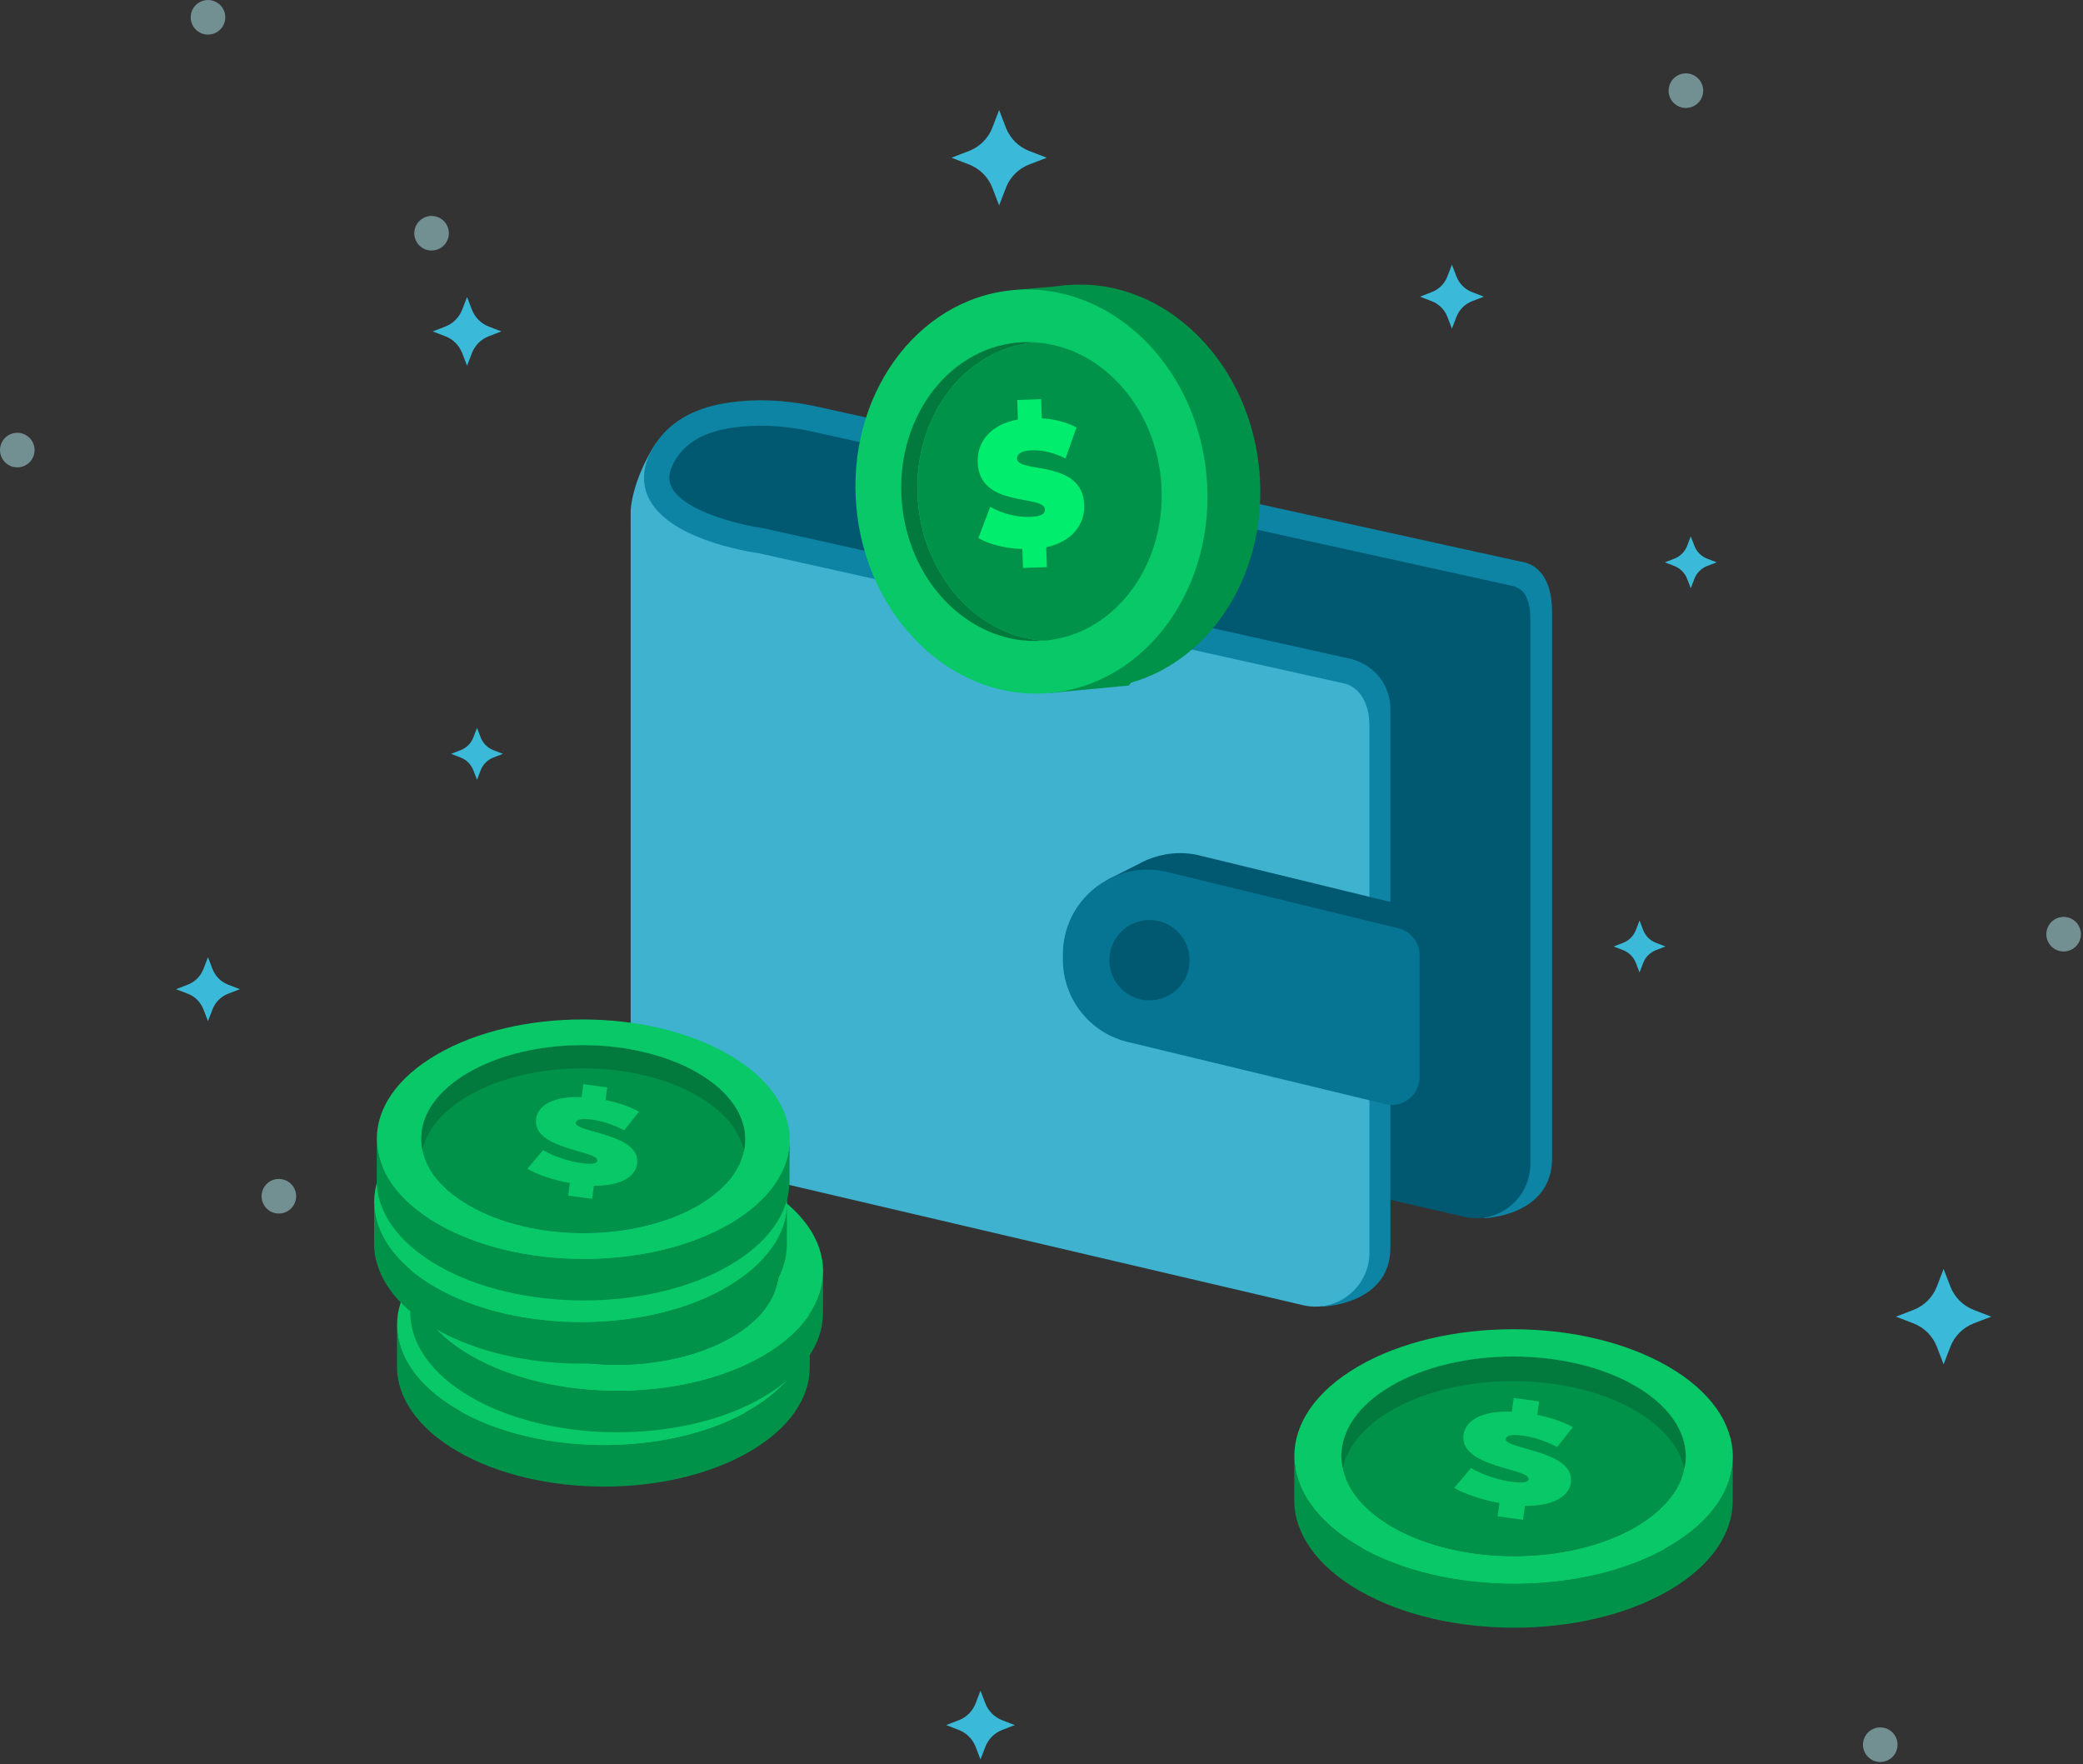 <svg width="568" height="481" viewBox="0 0 568 481" fill="none" xmlns="http://www.w3.org/2000/svg">
<rect x="0" y="0" width="568" height="481" fill="#333333" stroke="none"/>
<g style="mix-blend-mode:overlay" opacity="0.5">
<path d="M76.055 330.889C76.988 330.887 77.899 330.608 78.673 330.088C79.447 329.568 80.05 328.83 80.405 327.968C80.76 327.105 80.851 326.157 80.668 325.243C80.484 324.328 80.034 323.489 79.374 322.83C78.713 322.172 77.873 321.724 76.958 321.543C76.043 321.362 75.095 321.456 74.234 321.814C73.372 322.171 72.636 322.776 72.118 323.551C71.601 324.327 71.324 325.238 71.324 326.171C71.324 326.792 71.447 327.406 71.685 327.98C71.922 328.553 72.271 329.074 72.711 329.512C73.15 329.95 73.672 330.297 74.246 330.534C74.82 330.77 75.434 330.891 76.055 330.889Z" fill="#B2EBF2"/>
</g>
<g style="mix-blend-mode:overlay" opacity="0.5">
<path d="M117.684 68.313C118.617 68.313 119.529 68.036 120.305 67.518C121.081 66.999 121.686 66.263 122.043 65.4C122.4 64.538 122.493 63.59 122.311 62.675C122.129 61.759 121.68 60.919 121.02 60.259C120.36 59.599 119.519 59.15 118.604 58.968C117.689 58.786 116.74 58.879 115.878 59.236C115.016 59.593 114.279 60.198 113.761 60.974C113.243 61.75 112.966 62.662 112.966 63.595C112.966 64.846 113.463 66.046 114.348 66.931C115.233 67.816 116.433 68.313 117.684 68.313Z" fill="#B2EBF2"/>
</g>
<g style="mix-blend-mode:overlay" opacity="0.5">
<path d="M56.719 9.436C57.652 9.436 58.564 9.159 59.34 8.641C60.116 8.122 60.721 7.386 61.078 6.523C61.435 5.661 61.528 4.713 61.346 3.798C61.164 2.882 60.715 2.042 60.055 1.382C59.395 0.722 58.555 0.273 57.639 0.091C56.724 -0.091 55.776 0.002 54.913 0.359C54.051 0.716 53.315 1.321 52.796 2.097C52.278 2.873 52.001 3.785 52.001 4.718C52.001 5.969 52.498 7.169 53.383 8.054C54.268 8.939 55.468 9.436 56.719 9.436Z" fill="#B2EBF2"/>
</g>
<g style="mix-blend-mode:overlay" opacity="0.5">
<path d="M4.719 127.436C5.652 127.436 6.564 127.159 7.34 126.641C8.116 126.122 8.721 125.386 9.078 124.523C9.435 123.661 9.528 122.713 9.346 121.798C9.164 120.882 8.715 120.042 8.055 119.382C7.395 118.722 6.555 118.273 5.639 118.091C4.724 117.909 3.776 118.002 2.913 118.359C2.051 118.716 1.315 119.321 0.796 120.097C0.278 120.873 0.001 121.785 0.001 122.718C0.001 123.969 0.498 125.169 1.383 126.054C2.268 126.939 3.468 127.436 4.719 127.436Z" fill="#B2EBF2"/>
</g>
<g style="mix-blend-mode:overlay" opacity="0.5">
<path d="M562.719 259.436C563.652 259.436 564.564 259.159 565.34 258.641C566.116 258.122 566.721 257.386 567.078 256.523C567.435 255.661 567.528 254.713 567.346 253.798C567.164 252.882 566.715 252.042 566.055 251.382C565.395 250.722 564.555 250.273 563.639 250.091C562.724 249.909 561.776 250.002 560.913 250.359C560.051 250.716 559.315 251.321 558.796 252.097C558.278 252.873 558.001 253.785 558.001 254.718C557.999 255.338 558.12 255.952 558.357 256.525C558.593 257.099 558.941 257.619 559.379 258.058C559.817 258.496 560.338 258.844 560.911 259.08C561.485 259.317 562.099 259.438 562.719 259.436Z" fill="#B2EBF2"/>
</g>
<g style="mix-blend-mode:overlay" opacity="0.5">
<path d="M512.719 480.436C513.652 480.436 514.564 480.159 515.34 479.641C516.116 479.122 516.721 478.386 517.078 477.523C517.435 476.661 517.528 475.713 517.346 474.798C517.164 473.882 516.715 473.042 516.055 472.382C515.395 471.722 514.555 471.273 513.639 471.091C512.724 470.909 511.776 471.002 510.913 471.359C510.051 471.716 509.314 472.321 508.796 473.097C508.278 473.873 508.001 474.785 508.001 475.718C508.001 476.969 508.498 478.169 509.383 479.054C510.268 479.939 511.468 480.436 512.719 480.436Z" fill="#B2EBF2"/>
</g>
<g style="mix-blend-mode:overlay" opacity="0.5">
<path d="M459.719 29.436C460.652 29.436 461.564 29.159 462.34 28.641C463.116 28.122 463.721 27.386 464.078 26.523C464.435 25.661 464.528 24.713 464.346 23.798C464.164 22.882 463.715 22.042 463.055 21.382C462.395 20.722 461.555 20.273 460.639 20.091C459.724 19.909 458.776 20.002 457.913 20.359C457.051 20.716 456.315 21.321 455.796 22.097C455.278 22.873 455.001 23.785 455.001 24.718C454.999 25.338 455.12 25.952 455.357 26.526C455.593 27.099 455.941 27.619 456.379 28.058C456.818 28.496 457.338 28.844 457.911 29.08C458.485 29.317 459.099 29.438 459.719 29.436Z" fill="#B2EBF2"/>
</g>
<path d="M415.681 153.36L412.277 153V313.891L409.136 313.328L404.625 332.158C404.625 332.158 423.22 331.654 423.22 315.847V166.866C423.218 156.712 418.43 153.97 415.681 153.36Z" fill="#0E84A4"/>
<path d="M405.604 153.715L221.876 113.44V113.464C218.427 112.466 214.788 111.921 211.019 111.921C189.453 111.921 171.97 120.767 171.97 142.359C171.97 163.952 189.453 181.456 211.019 181.456C214.788 181.456 218.429 180.911 221.876 179.913V279.159C221.876 286.134 226.75 292.159 233.565 293.605L399.483 331.83C408.656 333.778 417.294 326.773 417.294 317.384V168.16C417.294 161.186 412.419 155.163 405.604 153.715Z" fill="#005971"/>
<path d="M369.133 179.913L368.194 179.636V338.263L365.053 337.708L360.542 356.273C360.542 356.273 379.139 355.774 379.139 340.191V193.306C379.137 187.117 375.066 181.663 369.133 179.913Z" fill="#0E84A4"/>
<path d="M361.736 181.294L184.357 141.918L178.805 120.917C172.13 131.359 171.97 139.289 171.97 139.289V301.262C171.97 308.237 176.845 314.262 183.659 315.708L355.617 355.948C364.79 357.896 373.428 350.891 373.428 341.502V195.742C373.426 188.765 368.551 182.742 361.736 181.294Z" fill="#3EB2CF"/>
<path d="M415.681 153.36L221.644 110.623C213.764 109.009 206.101 108.715 198.87 109.752C190.338 110.971 183.218 114.295 178.804 120.915C174.55 127.298 175.317 132.329 176.711 135.425C181.881 146.92 203.668 150.379 206.745 150.815L366.762 186.407C366.762 186.407 373.132 187.55 373.427 197.514C373.427 197.514 377.807 182.547 368.876 179.854C368.662 179.761 368.435 179.686 368.196 179.635L208.06 144.014C207.979 143.996 207.894 143.982 207.811 143.97C202.372 143.224 186.141 139.528 183.018 132.582C182.652 131.768 181.539 129.293 184.559 124.761C187.864 119.799 193.289 117.547 199.847 116.609C206.292 115.69 213.163 115.959 220.241 117.405L412.277 159.732H412.279L412.457 159.768C413.12 159.916 415.555 160.635 416.508 163.413C417.263 165.615 417.354 161.876 417.333 159.27C417.833 158.802 418.203 158.182 418.355 157.461C418.747 155.59 417.55 153.753 415.681 153.36Z" fill="#0E84A4"/>
<path d="M389.993 248.57L326.703 233.158C321.805 232.081 317.011 232.672 312.798 234.458L312.768 234.434L312.256 234.691C311.706 234.94 311.172 235.212 310.644 235.503L302.11 239.807L303.526 241.567C300.506 245.447 298.669 250.33 298.669 255.731V257.134C298.669 267.987 306.212 277.378 316.801 279.707L380.263 295.177L383.979 299.799C383.943 299.825 389.52 297.043 391.492 296.056C391.648 295.985 391.797 295.911 391.947 295.83C392.085 295.761 392.182 295.712 392.182 295.712L392.184 295.678C394.39 294.375 395.934 292.006 395.934 289.183V255.962C395.934 252.407 393.462 249.331 389.993 248.57Z" fill="#005971"/>
<path d="M377.909 301.085L307.959 284.211C297.372 281.884 289.827 272.493 289.827 261.638V260.235C289.827 245.473 303.461 234.497 317.861 237.662L381.151 253.074C384.62 253.837 387.092 256.914 387.092 260.47V293.691C387.092 298.527 382.626 302.122 377.909 301.085Z" fill="#057593"/>
<path d="M324.38 261.815C324.38 267.864 319.481 272.769 313.439 272.769C307.397 272.769 302.498 267.864 302.498 261.815C302.498 255.765 307.397 250.86 313.439 250.86C319.481 250.86 324.38 255.765 324.38 261.815Z" fill="#005971"/>
<path d="M343.385 128.171C341.775 111.06 333.534 96.426 321.927 87.361C318.167 84.425 314.065 82.076 309.712 80.415C308.165 79.83 306.587 79.325 304.979 78.91C302.65 78.311 300.253 77.904 297.828 77.711C296.398 77.596 294.95 77.578 293.493 77.61L293.465 77.596L293.036 77.634C292.195 77.663 291.355 77.681 290.506 77.76C289.658 77.839 288.817 77.946 287.983 78.076L276.098 79.119L276.338 81.672C257.692 90.525 245.647 112.625 247.957 137.167C249.678 155.474 259.001 170.959 271.914 179.801C273.994 181.233 276.172 182.49 278.42 183.554C279.931 184.264 281.484 184.904 283.056 185.443C284.088 185.798 285.133 186.109 286.189 186.385L286.43 188.937L307.754 186.926L308.478 186.128C330.759 179.746 345.952 155.472 343.385 128.171Z" fill="#009249"/>
<path d="M328.977 129.53C331.829 159.851 312.774 186.454 286.428 188.937C284.957 189.074 283.491 189.135 282.036 189.119C277.43 189.076 272.926 188.272 268.647 186.802C267.076 186.263 265.522 185.623 264.011 184.912C261.764 183.851 259.585 182.594 257.506 181.16C244.593 172.318 235.27 156.833 233.548 138.526C230.696 108.204 249.751 81.602 276.097 79.119C278.569 78.886 281.015 78.878 283.42 79.072C285.845 79.265 288.242 79.67 290.57 80.269C292.178 80.682 293.756 81.189 295.303 81.774C299.656 83.434 303.759 85.786 307.519 88.72C319.128 97.787 327.368 112.421 328.977 129.53Z" fill="#08C868"/>
<g opacity="0.31">
<path opacity="0.31" d="M277.702 96.145C259.552 97.856 246.38 116.241 248.346 137.128C250.31 158.016 266.678 173.62 284.828 171.909C302.981 170.198 316.147 151.809 314.181 130.921C312.217 110.033 295.855 94.435 277.702 96.145Z" fill="white"/>
</g>
<path d="M250.358 137.357C248.248 114.916 262.345 95.233 281.844 93.397C282.042 93.378 282.239 93.391 282.437 93.376C280.788 93.267 279.128 93.239 277.441 93.397C257.941 95.235 243.844 114.916 245.954 137.357C248.044 159.57 265.231 176.129 284.492 174.681C267.082 173.521 252.285 157.858 250.358 137.357Z" fill="#02793D"/>
<path d="M316.572 130.7C314.644 110.199 299.848 94.536 282.438 93.376C282.24 93.39 282.044 93.378 281.845 93.396C262.346 95.235 248.247 114.916 250.359 137.357C252.287 157.858 267.083 173.519 284.493 174.681C284.691 174.667 284.888 174.679 285.086 174.661C304.585 172.822 318.684 153.141 316.572 130.7Z" fill="#009249"/>
<path d="M285.281 149.229L285.467 154.636L278.956 154.859L278.778 149.697C274.15 149.563 269.627 148.403 266.793 146.695L270.015 138.196C273.128 139.99 277.235 141.069 280.791 140.946C283.886 140.841 284.97 140.12 284.929 138.951C284.782 134.664 267.03 138.736 266.593 126.022C266.405 120.518 270.032 115.761 277.566 114.379L277.384 109.069L283.896 108.847L284.074 114.06C287.502 114.284 290.858 115.094 293.544 116.563L290.551 125.006C287.306 123.41 284.276 122.685 281.458 122.782C278.272 122.891 277.289 123.9 277.33 125.07C277.469 129.163 295.225 125.137 295.656 137.706C295.84 142.963 292.393 147.667 285.281 149.229Z" fill="#00ED6E"/>
<path d="M379.377 389.896C372.52 393.885 368.248 398.805 366.557 403.955C366.569 399.939 366.579 395.923 366.591 391.907C368.282 386.757 372.554 381.838 379.411 377.848C397.697 367.21 427.434 367.21 445.839 377.848C455.037 383.164 459.661 390.135 459.699 397.105C459.687 401.121 459.677 405.137 459.665 409.153C459.626 402.183 455.004 395.212 445.805 389.896C427.4 379.257 397.663 379.257 379.377 389.896Z" fill="#28F18D"/>
<path d="M366.559 403.955C366.011 405.628 365.734 407.325 365.728 409.024L365.762 396.976C365.766 395.279 366.043 393.58 366.593 391.907C366.587 393.916 366.581 395.923 366.575 397.93C366.573 398.404 366.573 399.034 366.571 399.508C366.569 400.275 366.567 401.043 366.565 401.81C366.563 402.246 366.563 402.827 366.561 403.262C366.559 403.471 366.591 403.751 366.559 403.955Z" fill="#28F18D"/>
<path d="M459.7 397.238L459.665 409.286C459.645 416.212 455.098 423.13 446.013 428.415C427.728 439.054 397.991 439.054 379.594 428.422C370.331 423.067 365.707 416.042 365.728 409.026L365.762 396.979C365.742 403.994 370.368 411.021 379.628 416.374C398.025 427.008 427.762 427.008 446.048 416.368C455.132 411.082 459.679 404.164 459.7 397.238Z" fill="#08C868"/>
<path d="M459.664 409.287C459.664 409.242 459.664 409.198 459.664 409.155C459.674 405.139 459.686 401.123 459.699 397.107C459.699 397.152 459.699 397.197 459.699 397.241C459.688 400.854 459.674 405.672 459.664 409.287Z" fill="#28F18D"/>
<path d="M445.839 377.849C464.236 388.483 464.331 405.727 446.047 416.368C427.761 427.006 398.024 427.006 379.627 416.374C361.222 405.735 361.125 388.489 379.411 377.851C397.697 367.21 427.434 367.21 445.839 377.849Z" fill="#009249"/>
<path d="M379.411 384.565C397.697 373.927 427.434 373.927 445.839 384.565C453.596 389.049 458.085 394.71 459.329 400.552C461.05 392.482 456.558 384.043 445.839 377.848C427.434 367.21 397.697 367.21 379.411 377.848C368.838 384 364.425 392.36 366.13 400.376C367.364 394.596 371.781 389.007 379.411 384.565Z" fill="#02793D"/>
<path d="M472.513 397.274L472.479 409.322C472.455 418.137 466.666 426.941 455.103 433.669C431.838 447.205 393.987 447.205 370.57 433.669C358.781 426.854 352.893 417.909 352.919 408.98L352.953 396.932C352.927 405.863 358.815 414.806 370.604 421.621C394.022 435.157 431.872 435.157 455.138 421.621C466.7 414.893 472.489 406.09 472.513 397.274Z" fill="#009249"/>
<path d="M454.871 372.593C478.289 386.129 478.412 408.08 455.138 421.621C431.874 435.157 394.022 435.157 370.604 421.621C347.179 408.08 347.055 386.129 370.321 372.593C393.595 359.052 431.445 359.052 454.871 372.593ZM379.628 416.371C398.025 427.006 427.762 427.006 446.048 416.367C464.334 405.729 464.236 388.482 445.839 377.848C427.434 367.21 397.697 367.21 379.412 377.848C361.128 388.489 361.225 405.733 379.628 416.371Z" fill="#08C868"/>
<path d="M415.822 410.582L415.304 414.393L408.374 413.447L408.87 409.808C403.985 408.931 399.345 407.355 396.567 405.683L401.107 400.288C404.167 402.07 408.376 403.518 412.159 404.032C415.452 404.482 416.696 404.162 416.809 403.337C417.22 400.316 397.872 400.16 399.09 391.198C399.618 387.318 404.092 384.607 412.256 384.916L412.766 381.174L419.696 382.12L419.196 385.793C422.799 386.53 426.247 387.665 428.899 389.145L424.611 394.54C421.385 392.875 418.27 391.857 415.272 391.448C411.882 390.986 410.709 391.525 410.595 392.349C410.203 395.233 429.547 395.423 428.341 404.281C427.837 407.989 423.563 410.693 415.822 410.582Z" fill="#08C868"/>
<path d="M133.152 354.574C126.697 358.331 122.674 362.961 121.082 367.811C121.092 364.03 121.104 360.249 121.114 356.468C122.706 351.617 126.728 346.988 133.184 343.231C150.398 333.215 178.397 333.215 195.724 343.231C204.384 348.237 208.737 354.799 208.773 361.363C208.763 365.144 208.751 368.925 208.741 372.706C208.704 366.142 204.353 359.581 195.692 354.574C178.363 344.558 150.366 344.558 133.152 354.574Z" fill="#28F18D"/>
<path d="M121.082 367.809C120.565 369.385 120.304 370.982 120.3 372.58L120.332 361.237C120.336 359.639 120.597 358.039 121.115 356.466C121.109 358.357 121.105 360.247 121.099 362.136C121.097 362.582 121.097 363.175 121.095 363.621C121.093 364.344 121.091 365.067 121.088 365.79C121.086 366.201 121.086 366.748 121.084 367.159C121.084 367.353 121.115 367.617 121.082 367.809Z" fill="#28F18D"/>
<path d="M208.772 361.484L208.74 372.827C208.721 379.349 204.441 385.862 195.887 390.837C178.673 400.854 150.674 400.854 133.355 390.842C124.635 385.801 120.28 379.187 120.3 372.58L120.332 361.237C120.314 367.841 124.669 374.458 133.387 379.498C150.706 389.509 178.703 389.509 195.919 379.492C204.474 374.519 208.754 368.006 208.772 361.484Z" fill="#08C868"/>
<path d="M208.738 372.83C208.738 372.789 208.738 372.747 208.738 372.704C208.748 368.923 208.761 365.142 208.771 361.361C208.771 361.404 208.771 361.444 208.771 361.487C208.761 364.889 208.748 369.428 208.738 372.83Z" fill="#28F18D"/>
<path d="M195.724 343.231C213.043 353.242 213.134 369.48 195.92 379.494C178.706 389.511 150.709 389.511 133.388 379.5C116.061 369.484 115.97 353.248 133.184 343.231C150.398 333.215 178.395 333.215 195.724 343.231Z" fill="#3ABAD8"/>
<path d="M133.184 349.556C150.398 339.539 178.397 339.539 195.724 349.556C203.026 353.776 207.254 359.105 208.425 364.607C210.047 357.009 205.816 349.064 195.724 343.231C178.397 333.215 150.4 333.215 133.184 343.231C123.23 349.023 119.073 356.895 120.679 364.441C121.84 358.999 125.999 353.736 133.184 349.556Z" fill="#057593"/>
<path d="M220.837 361.519L220.804 372.862C220.78 381.162 215.333 389.451 204.446 395.785C182.544 408.53 146.907 408.53 124.86 395.785C113.761 389.37 108.219 380.949 108.243 372.54L108.276 361.197C108.251 369.604 113.796 378.027 124.893 384.442C146.939 397.187 182.574 397.185 204.479 384.442C215.363 378.108 220.813 369.821 220.837 361.519Z" fill="#009249"/>
<path d="M204.226 338.284C226.272 351.029 226.39 371.694 204.477 384.442C182.574 397.187 146.937 397.187 124.891 384.442C102.837 371.694 102.721 351.029 124.624 338.284C146.537 325.536 182.172 325.536 204.226 338.284ZM133.387 379.499C150.706 389.509 178.703 389.509 195.919 379.495C213.134 369.478 213.041 353.242 195.722 343.232C178.395 333.215 150.398 333.215 133.182 343.232C115.969 353.248 116.06 369.484 133.387 379.499Z" fill="#08C868"/>
<path d="M167.464 374.049L166.977 377.637L160.453 376.748L160.918 373.322C156.319 372.497 151.949 371.011 149.336 369.437L153.608 364.358C156.49 366.035 160.451 367.398 164.013 367.884C167.114 368.307 168.285 368.005 168.39 367.23C168.777 364.384 150.562 364.239 151.709 355.802C152.206 352.148 156.418 349.597 164.104 349.886L164.584 346.362L171.107 347.251L170.636 350.71C174.028 351.403 177.274 352.472 179.771 353.866L175.733 358.945C172.695 357.379 169.762 356.419 166.94 356.033C163.748 355.597 162.644 356.105 162.537 356.881C162.166 359.597 180.379 359.775 179.245 368.115C178.775 371.606 174.752 374.154 167.464 374.049Z" fill="#057593"/>
<path d="M136.767 339.765C130.313 343.521 126.289 348.151 124.697 353.001C124.707 349.22 124.72 345.439 124.73 341.658C126.322 336.808 130.343 332.178 136.8 328.422C154.015 318.405 182.013 318.405 199.34 328.422C207.999 333.428 212.352 339.989 212.389 346.553C212.378 350.334 212.366 354.115 212.356 357.896C212.32 351.333 207.969 344.771 199.307 339.765C181.978 329.748 153.981 329.748 136.767 339.765Z" fill="#28F18D"/>
<path d="M124.698 352.999C124.18 354.575 123.921 356.173 123.915 357.771L123.947 346.428C123.951 344.83 124.212 343.232 124.73 341.656C124.724 343.548 124.72 345.437 124.714 347.327C124.712 347.772 124.712 348.366 124.71 348.811C124.708 349.534 124.706 350.257 124.704 350.98C124.702 351.391 124.702 351.938 124.7 352.349C124.7 352.544 124.728 352.807 124.698 352.999Z" fill="#28F18D"/>
<path d="M212.387 346.675L212.355 358.018C212.337 364.539 208.056 371.052 199.502 376.028C182.286 386.044 154.289 386.044 136.97 376.032C128.25 370.991 123.895 364.377 123.915 357.771L123.947 346.428C123.929 353.034 128.284 359.648 137.002 364.689C154.321 374.699 182.319 374.699 199.534 364.685C208.089 359.709 212.369 353.196 212.387 346.675Z" fill="#08C868"/>
<path d="M212.354 358.02C212.354 357.978 212.354 357.937 212.354 357.895C212.364 354.114 212.376 350.333 212.386 346.552C212.386 346.594 212.386 346.635 212.386 346.677C212.376 350.08 212.364 354.616 212.354 358.02Z" fill="#28F18D"/>
<path d="M199.338 328.422C216.657 338.432 216.748 354.67 199.534 364.685C182.319 374.701 154.321 374.701 137.002 364.689C119.675 354.672 119.584 338.436 136.798 328.42C154.014 318.405 182.011 318.405 199.338 328.422Z" fill="#009249"/>
<path d="M136.799 334.746C154.015 324.73 182.012 324.73 199.339 334.746C206.641 338.967 210.869 344.295 212.04 349.797C213.66 342.199 209.431 334.254 199.339 328.422C182.012 318.405 154.015 318.405 136.799 328.422C126.845 334.214 122.688 342.086 124.296 349.631C125.455 344.19 129.614 338.926 136.799 334.746Z" fill="#02793D"/>
<path d="M224.452 346.71L224.42 358.053C224.395 366.352 218.948 374.641 208.061 380.976C186.159 393.72 150.522 393.72 128.476 380.976C117.377 374.56 111.834 366.139 111.858 357.731L111.891 346.388C111.867 354.794 117.411 363.217 128.508 369.633C150.554 382.377 186.191 382.375 208.094 369.633C218.978 363.298 224.428 355.011 224.452 346.71Z" fill="#009249"/>
<path d="M207.841 323.474C229.888 336.219 230.005 356.884 208.092 369.633C186.19 382.377 150.552 382.377 128.506 369.633C106.452 356.884 106.337 336.217 128.239 323.474C150.152 310.726 185.787 310.726 207.841 323.474ZM137.002 364.689C154.321 374.7 182.318 374.7 199.534 364.685C216.748 354.668 216.657 338.433 199.338 328.422C182.011 318.405 154.013 318.405 136.798 328.422C119.584 338.437 119.675 354.675 137.002 364.689Z" fill="#08C868"/>
<path d="M171.079 359.239L170.592 362.828L164.068 361.939L164.534 358.512C159.934 357.688 155.565 356.201 152.951 354.628L157.223 349.547C160.106 351.223 164.066 352.586 167.628 353.072C170.729 353.496 171.9 353.194 172.006 352.418C172.392 349.573 154.177 349.427 155.324 340.99C155.821 337.337 160.033 334.785 167.721 335.075L168.201 331.551L174.724 332.44L174.253 335.899C177.645 336.591 180.892 337.661 183.388 339.054L179.352 344.133C176.314 342.566 173.381 341.608 170.559 341.221C167.367 340.786 166.263 341.294 166.156 342.07C165.786 344.785 183.999 344.964 182.864 353.303C182.391 356.797 178.367 359.344 171.079 359.239Z" fill="#057593"/>
<path d="M126.91 321.044C120.455 324.801 116.432 329.43 114.84 334.281C114.85 330.5 114.862 326.719 114.872 322.938C116.464 318.087 120.485 313.458 126.942 309.701C144.156 299.684 172.155 299.684 189.482 309.701C198.142 314.707 202.495 321.269 202.531 327.832C202.521 331.613 202.509 335.394 202.499 339.175C202.462 332.612 198.111 326.05 189.45 321.044C172.123 311.027 144.126 311.027 126.91 321.044Z" fill="#28F18D"/>
<path d="M114.84 334.281C114.323 335.856 114.064 337.454 114.058 339.052L114.09 327.709C114.094 326.111 114.355 324.511 114.873 322.938C114.867 324.829 114.863 326.719 114.856 328.608C114.854 329.054 114.854 329.647 114.852 330.093C114.85 330.816 114.848 331.538 114.846 332.261C114.844 332.673 114.844 333.219 114.842 333.631C114.842 333.825 114.873 334.086 114.84 334.281Z" fill="#28F18D"/>
<path d="M202.531 327.956L202.498 339.299C202.48 345.82 198.2 352.333 189.646 357.309C172.432 367.326 144.433 367.326 127.114 357.315C118.393 352.274 114.038 345.66 114.059 339.054L114.091 327.711C114.073 334.317 118.428 340.931 127.146 345.972C144.465 355.983 172.462 355.983 189.678 345.968C198.23 340.988 202.51 334.477 202.531 327.956Z" fill="#08C868"/>
<path d="M202.499 339.3C202.499 339.257 202.499 339.217 202.499 339.174C202.509 335.393 202.521 331.612 202.531 327.831C202.531 327.872 202.531 327.914 202.531 327.957C202.521 331.361 202.507 335.897 202.499 339.3Z" fill="#28F18D"/>
<path d="M189.482 309.701C206.801 319.711 206.892 335.949 189.678 345.964C172.462 355.981 144.465 355.981 127.146 345.968C109.819 335.951 109.728 319.716 126.942 309.699C144.156 299.682 172.155 299.684 189.482 309.701Z" fill="#3ABAD8"/>
<path d="M126.942 316.026C144.156 306.009 172.155 306.009 189.482 316.026C196.784 320.246 201.012 325.574 202.183 331.077C203.803 323.478 199.574 315.533 189.482 309.701C172.155 299.684 144.158 299.684 126.942 309.701C116.986 315.493 112.831 323.365 114.437 330.911C115.6 325.469 119.757 320.206 126.942 316.026Z" fill="#057593"/>
<path d="M214.595 327.991L214.562 339.334C214.538 347.633 209.089 355.922 198.204 362.257C176.302 375.002 140.664 375.002 118.618 362.257C107.519 355.841 101.977 347.421 102.001 339.012L102.033 327.669C102.009 336.075 107.552 344.498 118.65 350.914C140.697 363.659 176.334 363.656 198.236 350.914C209.123 344.579 214.57 336.29 214.595 327.991Z" fill="#009249"/>
<path d="M197.986 304.754C220.032 317.498 220.149 338.163 198.237 350.912C176.334 363.656 140.697 363.656 118.651 350.912C96.596 338.163 96.479 317.496 118.384 304.754C140.294 292.005 175.929 292.005 197.986 304.754ZM127.146 345.97C144.465 355.981 172.462 355.981 189.678 345.966C206.892 335.95 206.801 319.714 189.482 309.703C172.155 299.687 144.158 299.687 126.942 309.703C109.726 319.72 109.819 335.954 127.146 345.97Z" fill="#08C868"/>
<path d="M161.222 340.518L160.734 344.107L154.211 343.218L154.676 339.791C150.076 338.967 145.707 337.483 143.094 335.907L147.366 330.828C150.248 332.505 154.209 333.868 157.771 334.354C160.872 334.777 162.043 334.475 162.148 333.7C162.535 330.854 144.32 330.708 145.466 322.271C145.964 318.618 150.175 316.066 157.864 316.356L158.343 312.832L164.867 313.721L164.396 317.18C167.788 317.873 171.034 318.942 173.532 320.335L169.495 325.415C166.457 323.849 163.524 322.889 160.702 322.502C157.51 322.067 156.406 322.575 156.298 323.351C155.928 326.067 174.141 326.245 173.007 334.585C172.533 338.078 168.512 340.624 161.222 340.518Z" fill="#057593"/>
<path d="M127.632 303.821C121.178 307.578 117.154 312.208 115.562 317.058C115.573 313.277 115.585 309.496 115.595 305.715C117.187 300.865 121.208 296.235 127.665 292.478C144.879 282.462 172.878 282.462 190.205 292.478C198.864 297.485 203.217 304.046 203.254 310.61C203.244 314.391 203.231 318.172 203.221 321.953C203.187 315.389 198.834 308.828 190.172 303.821C172.843 293.805 144.846 293.805 127.632 303.821Z" fill="#28F18D"/>
<path d="M115.563 317.056C115.045 318.632 114.784 320.229 114.78 321.827L114.813 310.484C114.817 308.886 115.078 307.288 115.595 305.713C115.589 307.604 115.585 309.494 115.579 311.383C115.577 311.829 115.577 312.422 115.575 312.868C115.573 313.591 115.571 314.314 115.569 315.037C115.567 315.448 115.567 315.995 115.565 316.406C115.565 316.6 115.595 316.864 115.563 317.056Z" fill="#28F18D"/>
<path d="M203.252 310.731L203.22 322.075C203.202 328.596 198.922 335.109 190.367 340.085C173.154 350.101 145.154 350.101 127.835 340.089C119.115 335.048 114.76 328.434 114.78 321.827L114.813 310.484C114.795 317.091 119.15 323.705 127.868 328.746C145.187 338.756 173.184 338.756 190.4 328.741C198.954 323.766 203.234 317.253 203.252 310.731Z" fill="#08C868"/>
<path d="M203.219 322.077C203.219 322.037 203.219 321.994 203.219 321.951C203.229 318.17 203.241 314.389 203.251 310.608C203.251 310.651 203.251 310.691 203.251 310.734C203.243 314.136 203.229 318.673 203.219 322.077Z" fill="#28F18D"/>
<path d="M190.204 292.479C207.523 302.489 207.614 318.727 190.401 328.742C173.187 338.756 145.188 338.758 127.869 328.746C110.542 318.729 110.451 302.493 127.664 292.476C144.878 282.462 172.875 282.462 190.204 292.479Z" fill="#009249"/>
<path d="M127.665 298.803C144.879 288.786 172.878 288.786 190.205 298.803C197.507 303.023 201.735 308.352 202.906 313.854C204.526 306.256 200.296 298.311 190.205 292.478C172.878 282.462 144.881 282.462 127.665 292.478C117.709 298.27 113.554 306.142 115.16 313.688C116.321 308.246 120.48 302.983 127.665 298.803Z" fill="#02793D"/>
<path d="M215.317 310.766L215.285 322.109C215.261 330.409 209.813 338.698 198.927 345.033C177.024 357.777 141.387 357.777 119.341 345.033C108.242 338.617 102.699 330.196 102.724 321.787L102.756 310.444C102.732 318.851 108.276 327.274 119.373 333.689C141.419 346.434 177.055 346.432 198.959 333.689C209.844 327.355 215.293 319.068 215.317 310.766Z" fill="#009249"/>
<path d="M198.708 287.531C220.754 300.276 220.871 320.941 198.958 333.689C177.056 346.434 141.419 346.434 119.373 333.689C97.318 320.941 97.203 300.274 119.106 287.531C141.018 274.783 176.653 274.783 198.708 287.531ZM127.87 328.746C145.189 338.756 173.186 338.756 190.402 328.742C207.618 318.727 207.525 302.489 190.206 292.479C172.879 282.462 144.882 282.462 127.666 292.479C110.45 302.493 110.541 318.731 127.87 328.746Z" fill="#08C868"/>
<path d="M161.944 323.296L161.457 326.884L154.934 325.995L155.399 322.569C150.799 321.744 146.43 320.258 143.816 318.684L148.088 313.605C150.971 315.282 154.932 316.645 158.494 317.131C161.595 317.554 162.766 317.253 162.871 316.477C163.257 313.632 145.042 313.486 146.189 305.049C146.687 301.395 150.898 298.844 158.585 299.133L159.064 295.609L165.587 296.498L165.116 299.957C168.508 300.65 171.755 301.719 174.251 303.113L170.214 308.192C167.175 306.626 164.244 305.666 161.421 305.28C158.229 304.844 157.124 305.353 157.017 306.128C156.647 308.844 174.86 309.022 173.725 317.362C173.256 320.853 169.233 323.401 161.944 323.296Z" fill="#08C868"/>
<path d="M272.444 30L274.279 34.777C275.408 37.716 277.728 40.039 280.663 41.169L285.435 43.006L280.663 44.843C277.728 45.973 275.408 48.295 274.279 51.234L272.444 56.011L270.61 51.234C269.481 48.295 267.161 45.973 264.226 44.843L259.454 43.006L264.226 41.169C267.161 40.039 269.481 37.716 270.61 34.777L272.444 30Z" fill="#3ABAD8"/>
<path d="M529.99 346L531.825 350.777C532.954 353.716 535.274 356.039 538.209 357.169L542.98 359.006L538.209 360.843C535.274 361.973 532.954 364.296 531.825 367.234L529.99 372.012L528.156 367.234C527.027 364.296 524.707 361.973 521.772 360.843L517 359.006L521.772 357.169C524.707 356.039 527.027 353.716 528.156 350.777L529.99 346Z" fill="#3ABAD8"/>
<path d="M127.356 80.99L128.678 84.433C129.492 86.551 131.162 88.224 133.278 89.038L136.717 90.363L133.278 91.685C131.162 92.499 129.492 94.174 128.678 96.29L127.356 99.733L126.033 96.29C125.22 94.172 123.549 92.499 121.433 91.685L117.994 90.363L121.433 89.038C123.549 88.224 125.22 86.551 126.033 84.433L127.356 80.99Z" fill="#3ABAD8"/>
<path d="M267.361 461L268.684 464.443C269.497 466.561 271.168 468.234 273.284 469.048L276.723 470.373L273.284 471.695C271.168 472.509 269.497 474.184 268.684 476.3L267.361 479.743L266.039 476.3C265.225 474.182 263.555 472.509 261.439 471.695L258 470.373L261.439 469.048C263.555 468.234 265.225 466.561 266.039 464.443L267.361 461Z" fill="#3ABAD8"/>
<path d="M395.915 72.171L397.145 75.373C397.901 77.343 399.457 78.901 401.425 79.658L404.623 80.889L401.425 82.121C399.457 82.878 397.901 84.435 397.145 86.406L395.915 89.608L394.685 86.406C393.929 84.435 392.373 82.878 390.405 82.121L387.207 80.889L390.405 79.658C392.373 78.901 393.929 77.343 394.685 75.373L395.915 72.171Z" fill="#3ABAD8"/>
<path d="M56.708 261L57.938 264.202C58.694 266.172 60.25 267.73 62.218 268.487L65.416 269.718L62.218 270.95C60.25 271.707 58.694 273.265 57.938 275.235L56.708 278.437L55.478 275.235C54.722 273.265 53.166 271.707 51.198 270.95L48 269.718L51.198 268.487C53.166 267.73 54.722 266.172 55.478 264.202L56.708 261Z" fill="#3ABAD8"/>
<path d="M130.076 198.472L131.075 201.072C131.688 202.672 132.952 203.936 134.548 204.549L137.145 205.548L134.548 206.548C132.95 207.164 131.688 208.428 131.075 210.027L130.076 212.628L129.076 210.027C128.461 208.428 127.199 207.164 125.601 206.548L123.004 205.548L125.601 204.549C127.199 203.934 128.461 202.67 129.076 201.072L130.076 198.472Z" fill="#3ABAD8"/>
<path d="M447.072 251L448.071 253.6C448.684 255.2 449.948 256.464 451.544 257.078L454.141 258.076L451.544 259.076C449.946 259.692 448.684 260.956 448.071 262.556L447.072 265.156L446.072 262.556C445.457 260.956 444.195 259.692 442.597 259.076L440 258.076L442.597 257.078C444.195 256.462 445.457 255.198 446.072 253.6L447.072 251Z" fill="#3ABAD8"/>
<path d="M461.044 146.252L462.041 148.852C462.656 150.452 463.919 151.716 465.515 152.33L468.112 153.33L465.515 154.33C463.917 154.946 462.654 156.21 462.041 157.81L461.044 160.41L460.045 157.81C459.432 156.21 458.168 154.946 456.57 154.33L453.973 153.33L456.57 152.33C458.168 151.716 459.43 150.45 460.045 148.852L461.044 146.252Z" fill="#3ABAD8"/>
</svg>

